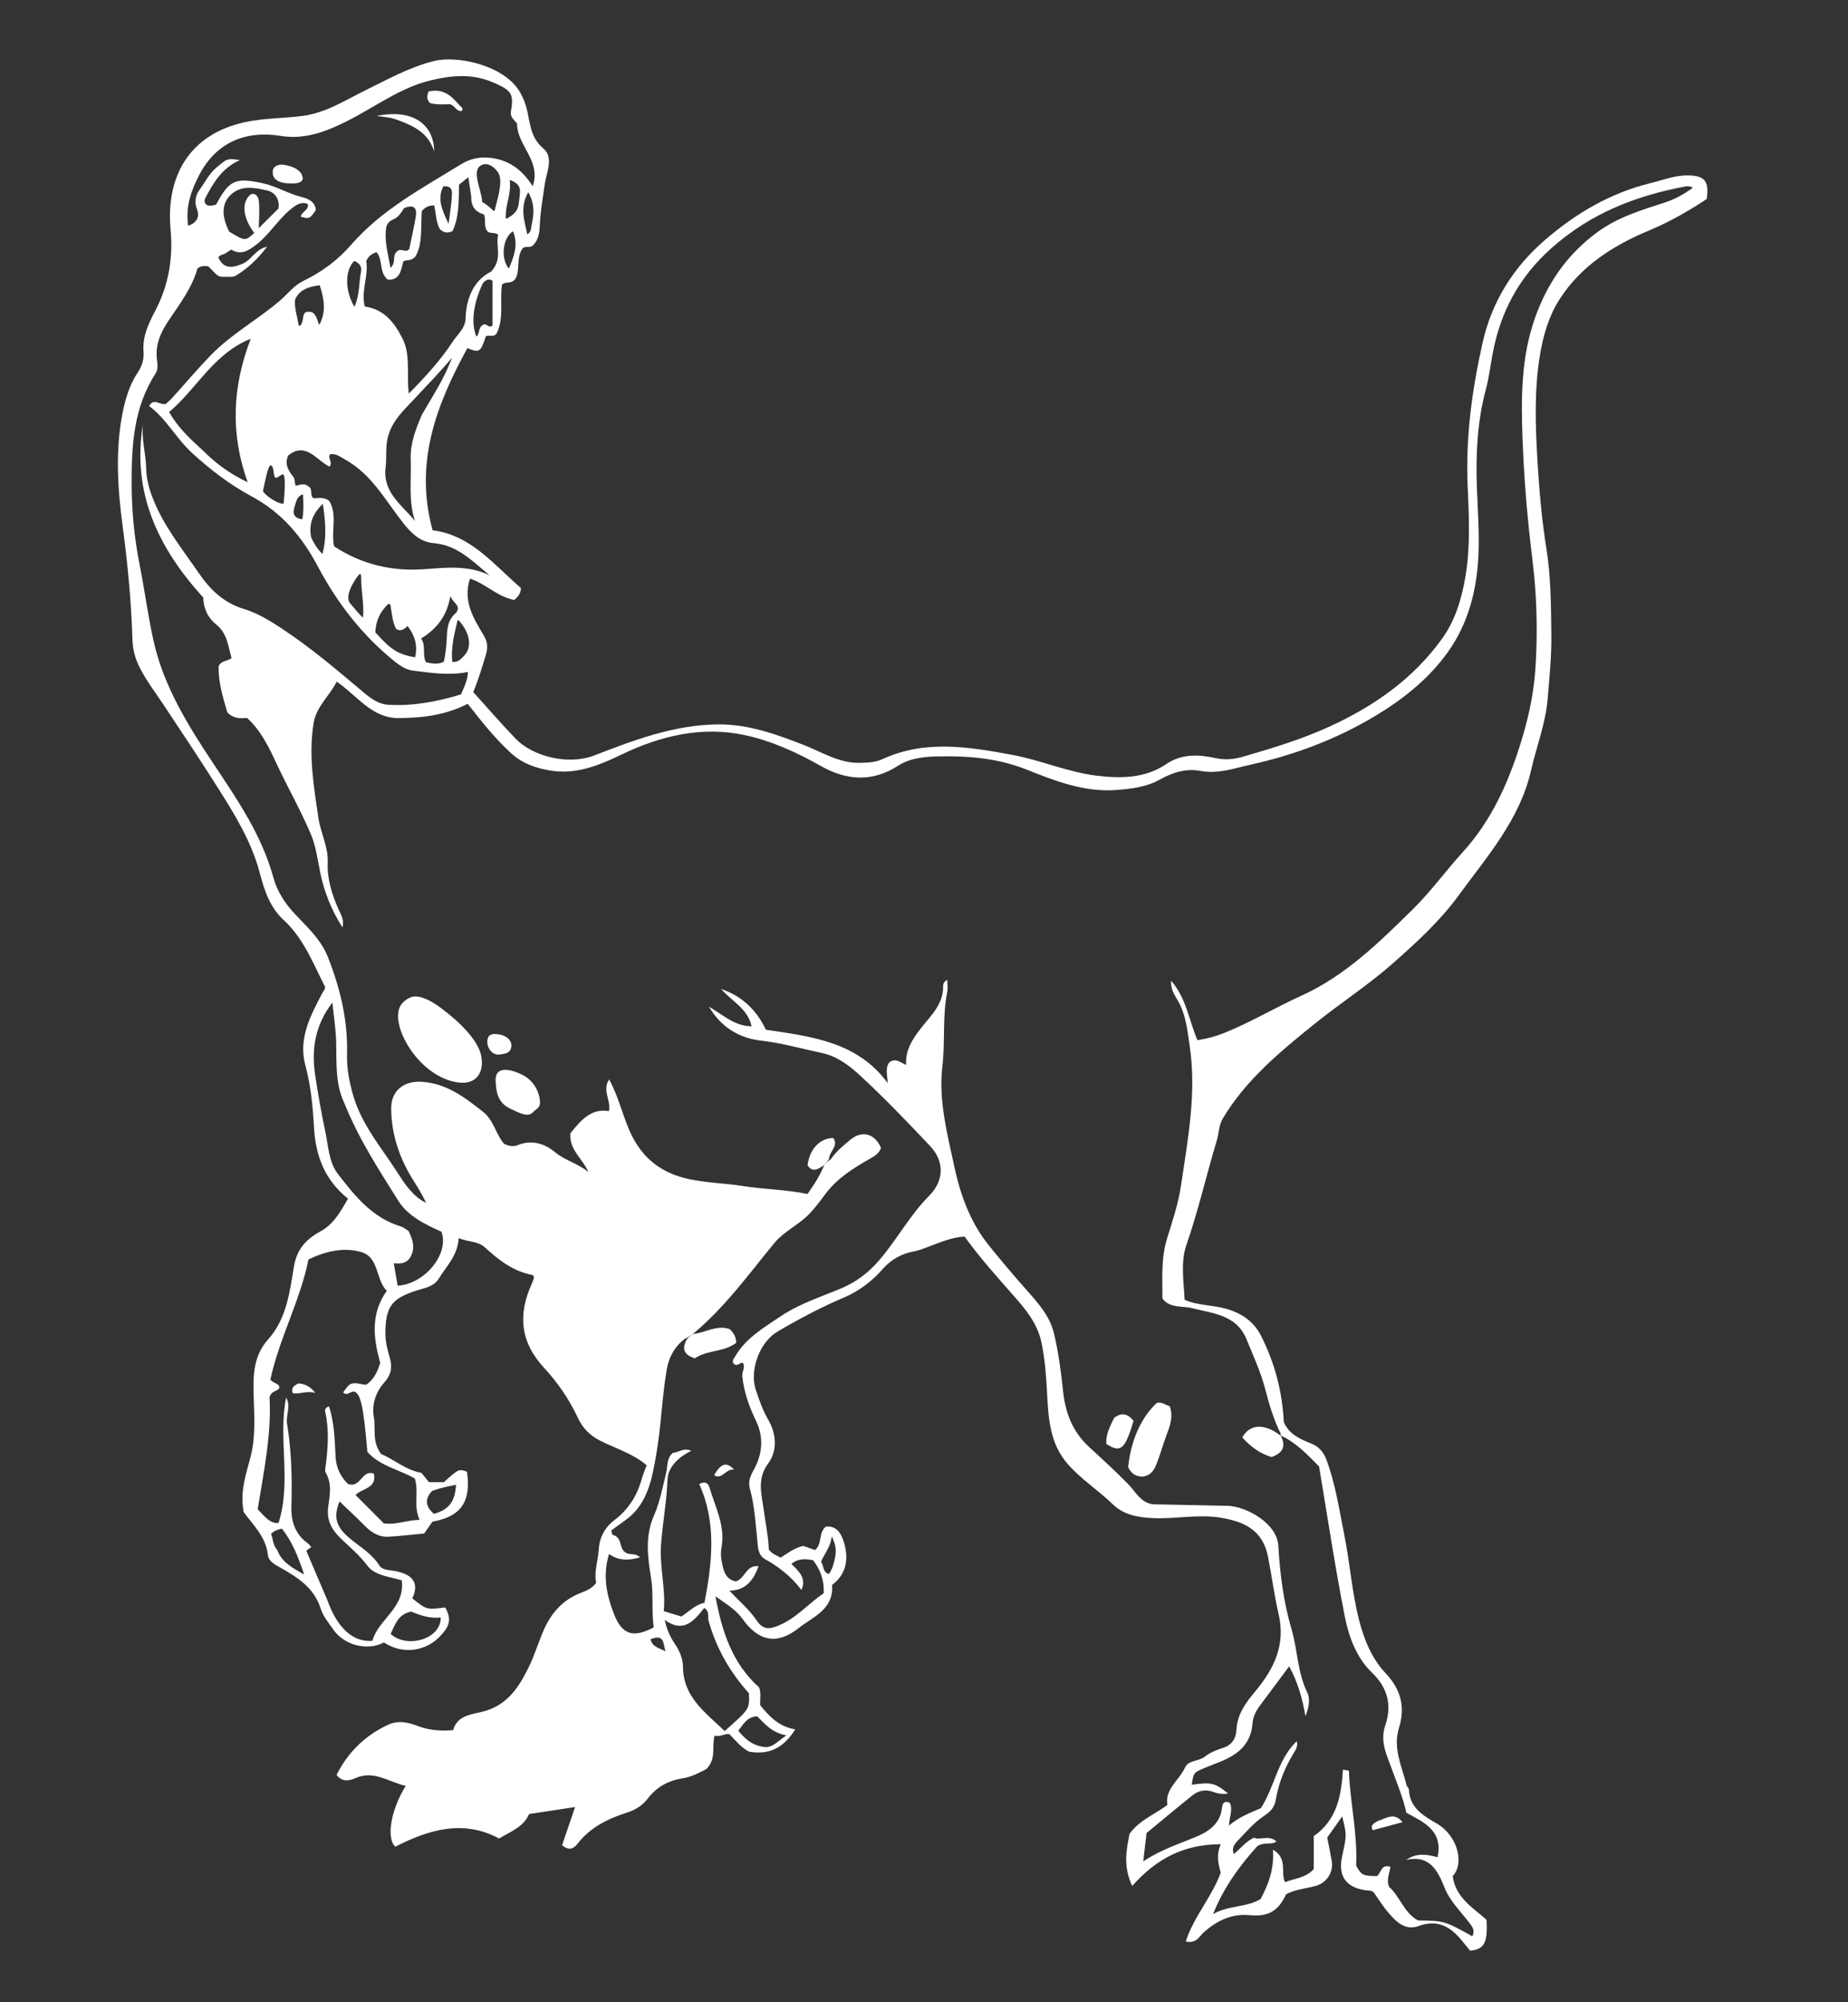 <?xml version="1.0" encoding="utf-8"?>
<!-- Generator: Adobe Adobe Illustrator 24.2.0, SVG Export Plug-In . SVG Version: 6.00 Build 0)  -->
<svg version="1.1" xmlns="http://www.w3.org/2000/svg" xmlns:xlink="http://www.w3.org/1999/xlink" x="0px" y="0px" width="1232px"
	 height="1334px" viewBox="0 0 1232 1334" style="enable-background:new 0 0 1232 1334;" xml:space="preserve">
<rect x="0" y="0" width="1232" height="1334" fill="#333333" stroke="none"/>
<style type="text/css">
</style>
<g id="Layer_17">
	<g>
		<path fill="#ffffff" d="M190.06,613.91c-10.24-8.89-13.88-20.88-16.94-32.42c-5.49-20.69-16.4-38.41-27.58-56.08
			c-12.02-19-24.48-37.73-36.94-56.44c-5.22-7.84-10.93-15.28-15.28-23.78c-3.16-6.16-4.82-12.17-5.03-18.99
			c-0.77-25.22-3.13-50.26-6.49-75.33c-3.32-24.77-5-50.09-0.25-74.9c1.83-9.54,4.71-19.48,10.39-27.94
			c2.82-4.2,4.15-8.78,3.75-13.77c-0.81-10.19,3.33-18.58,7.94-27.43c8.68-16.68,11.87-34.58,10.09-53.78
			c-3.25-35.18,12.25-63.68,49.9-71.72c12.74-2.72,25.37-2.42,37.98-4.07c15.73-2.06,28.41-10.4,41.93-17.05
			c14.96-7.35,29.51-15.49,45.86-19.58c15.42-3.85,47.71,2.8,57.78,21.69c1.58,2.97,2.81,5.88,3.7,9.12
			c2.63,9.56,2.15,19.72,11.38,27.51c7.21,6.09,1.94,16.05,0.83,24.33c-1.09,8.11-2.55,16.19-3.06,24.34
			c-0.35,5.59-0.14,11.07-4.42,15.53c-1.75,2.32-5.05,0.57-7.11,2.19c-4.82,6.69-1.21,15.44-5.28,20.92
			c-2.84,3.25-6.26,1.03-8.53,3.37c-1.62,10.62,1.46,21.89-3.43,32.22c-1.73,3.21-4.97,1.28-7.3,2.1
			c-3.55,10.78-4.32,11.25-12.36,8.01c-20.53,37.5-35.6,76.13-23.18,121.39c25.64,3.14,40.97,23.12,58.9,38.47
			c-0.22,4.14-2.23,5.95-4.44,7.93c-11.15-1.98-19.21-10.92-29.55-14.22c-4.97,15.11,2.47,26.6,9.31,38.12
			c2.56,4.32,2.7,8.09,1.21,12.93c-2.57,8.32-4.99,16.7-8.36,24.53c9.77,10.79,18.8,21.3,28.42,31.23
			c11.2,11.57,34.77,17.81,52.29,11.03c26.43-10.23,53.18-20.35,82.18-20.69c20.39-0.24,39.06,6.52,57.79,13.85
			c11.96,4.68,23.22,12.03,36.92,11.79c5.26-0.09,10.51-0.33,15.15-2.46c28.52-13.1,57.4-8.25,86.57-2.88
			c19.02,3.5,36.96,11.49,56.04,13.84c15.8,1.95,32.47,1.95,46.44-7.55c10.77-7.32,22.13-6.53,33.19-4.1
			c6.79,1.49,12.77,0.61,18.64-1.09c19.4-5.64,38.76-11.49,57.23-19.94c29.75-13.61,55.93-31.93,75.16-58.74
			c8.73-12.17,12.99-26.55,15.49-41.41c3.38-20.08,2.31-40.31,1.44-60.37c-1.4-32.28,2.94-63.86,9.9-95.01
			c6.13-27.45,20.41-50.54,42.21-69.19c20.69-17.7,43.21-30.86,69.8-37.4c8.51-2.09,16.62-5.44,25.62-5.14
			c10.69,0.36,13.47,3.79,11.86,15.69c-12.05,8.05-24.85,15.33-38.53,21.04c-23.95,10-45.37,23.63-59.63,45.88
			c-7.37,11.5-11.1,24.87-13.24,38.45c-3.59,22.79-2.82,45.83-1.47,68.62c1.17,19.63,2.83,39.33,5.97,58.92
			c3.03,18.87,3.11,38.31,3.32,57.51c0.16,14.22-1.29,28.49-2.47,42.7c-1.36,16.37-7.45,31.72-11.06,47.61
			c-7.46,32.87-29.48,57.56-48.47,83.59c-12.38,16.96-28.18,31.38-44.13,45.41c-16.42,14.45-34.77,26.26-51.64,39.86
			c-22.78,18.37-45.83,37.28-61.26,63.11c-2.65,4.43-2.56,9.9-4.04,14.78c-6.98,23.1-12.29,46.65-20.24,69.51
			c-3.98,11.44-1.75,24.13-1.19,36.55c9.11,3.91,18.74,3.39,27.66,5.95c10.33,2.96,18.58,8.5,23.48,18.36
			c9.17,18.46,13.89,36.57,15,57.19c3.66,8.33,11.12,11.38,18.44,14.36c5.25,2.14,8.18,5.81,10.08,10.96
			c6,16.28,8.49,33.31,11.87,50.22c3.74,18.71,5.04,37.83,9.76,56.29c3.32,12.97,8.5,25.73,17.7,35.47
			c10.35,10.95,13.2,22.71,8.91,36.52c-4.2,13.52,1.95,25.47,5,37.92c0.28,1.15,1.61,2.13,1.66,3.22
			c0.55,12.31,9.89,17.44,18.74,22.62c13.7,8.03,18.41,26.49,10.44,34.87c1.88,14.51,13.56,21.09,22.57,29.19
			c0.79,15.31-1.45,19.57-10.91,20.57c-2.61-3-5.12-6.41-7.99-9.51c-7.44-8.03-15.7-10.79-26.23-6.98
			c-9.19,3.33-14.97-2.7-20.2-8.72c-3.77-4.34-6.8-9.33-9.92-13.7c-1.91-1.48-3.81-1.13-5.6-1.4c-13.09-1.97-18.3-9.64-15.43-22.62
			c3.12-14.15,3.12-14.15,0.02-26.58c-3.44,4.89-6.68,9.48-9.96,14.13c1.03,5.3,2.15,10.47,3.02,15.67
			c1.23,7.37-3.36,14.45-10.55,16.49c-6.62,1.88-13.67,2.26-19.88,5.59c-5.28,11.35-11.86,15.11-24.36,13.94
			c-12.06-1.13-21.8,3.71-30.61,11.48c-2.95,2.6-4.61,7.66-11.94,6.05c5.41-16.67,17.46-29.69,23.33-45.87
			c-1.64-5.73-3.17-11.63,0.01-18.91c-24.05-0.02-42.48,9.16-59.05,27.8c-6.4-13.58-3.6-25.18-1.75-34.79
			c7.2-9.68,16.91-12.77,25.21-19.27c-1.78-10.61,7.92-16.36,11.83-24.97c2.23-4.91,9.15-3.89,13.3-7.24
			c3.44-2.78,7.96-4.46,12.26-5.86c5.91-1.92,8.4-6.61,8.64-11.71c0.5-10.59,6.25-18.28,12.49-25.76
			c12.52-15.03,20.43-30.87,15.64-51.59c-2.91-12.56-4.59-25.47-7.06-38.19c-3.56-18.34-16.83-23.54-31.41-25.99
			c-15.22-2.56-30.31,0.99-45.5,0.24c-9.96-0.49-19.15-2.02-26.63-9.25c-9.53-9.22-20.8-16.43-29.7-26.45
			c-12.56-14.13-13.21-31.54-14.12-48.81c-0.57-10.94-1.43-21.73-3.68-32.5c-2.7-12.9-10.78-22.38-19-31.69
			c-11.05-12.5-22.15-24.92-32.25-38.87c-8.65,0.38-16.71,4.07-24.84,7.02c-2.82,1.02-5.56,2.21-8.52,2.74
			c-8.57,1.54-15.49,5.35-21.27,11.9c-7.08,8.02-15.65,14.61-25.5,18.8c-15.47,6.59-30.32,14.4-44.77,22.95
			c-11.69,6.92-18.58,25.52-14.35,38.51c2.23,6.84,4.59,13.6,8.28,19.97c5.57,9.62,6.4,20.64-0.1,29.46
			c-7.51,10.18-4.2,20.46-2.88,30.45c1.19,8.98,3.17,17.89,3.4,26.64c2.11,3.03,5.08,3.9,7.97,5.46c4.56-2.88,8.88-6.37,15.01-7.81
			c2.22,0.78,5.05,1.77,7.88,2.77c4.96-4.09,2.07-11.5,7.15-15.58c8.08-0.97,10.86,6.09,12.3,11.06
			c2.99,10.35,1.53,20.64-8.11,27.78c1.29,16.38-12.85,21.27-22.17,28.67c-14.52,11.53-26.87,8.96-37.54-6.06
			c-4.39-6.18-11.52-10.41-18.03-15.04c4.22,23.11,11.16,44.72,29.09,60.66c1.58,4.22,0.37,8.24,0.78,12
			c6.04,7.36,12.35,14.18,23.36,15.99c-7.98,12.58-17.54,17.11-30.76,14.89c-5.18-2.54-8.97-7.42-13.22-11.75
			c-3.5-0.32-6.41,2.2-9.82,1c-2.02,7.58,1.34,15.65-5.54,22.35c-4.38,2.28-9.59,5.16-15.81,6.14c-9.27,1.46-17.11,5.54-23.08,13.35
			c-3.26,4.27-7.79,7.49-13.29,9.25c-12.82,4.1-24.85,9.69-33.43,20.73c-2.81,3.62-5.91,5.23-10.51,1.2
			c2.75-8.08,5.53-16.25,8.65-25.39c-10.4,1.58-20.35,3.09-30.68,4.66c-3.54,8.48-11.85,11.48-19.99,16.29
			c-23.73-12.75-46.63-6.05-69.15,5.46c-6.12-5.34-3.18-24.33,6.91-40.52c-11.34-2.58-21.02-10.56-33.44-5.21
			c-4.34,1.87-8.77,2.88-12.69-2.06c7.56-15.05,18.85-26.17,34.22-33.39c7.11-3.34,13.86-1.55,20.3,0.88
			c7.41,2.8,14.8,3.28,23.18,2.67c3.1-10.82,13.77-10.41,21.91-12.95c15.06-4.71,22.23-16.3,28.47-28.94
			c3.86-7.81,6.38-16.28,9.83-24.31c4.98-11.6,12.78-20.62,24.86-25.25c3.74-1.44,7.44-2.81,10.34-6.72
			c-1.59-7.11,1.19-14.42,1.67-21.96c0.51-8.1,3.78-14.8,10.72-20.03c8.56-6.45,14.63-15.62,17.58-25.93
			c1-3.48,2.19-6.88,3.72-10.39c-9.35-8.04-20.94-11.23-31.35-16.59c-6.84-3.52-11.52-8.45-14.74-15.4
			c-5.66-12.19-13.39-23.31-22.4-33.05c-15.9-17.19-17.45-35.58-8.11-56c0.63-1.37,1.02-2.85,1.5-4.21
			c-0.38-0.61-0.63-1.51-1.03-1.58c-12.77-2.34-22.48-9.91-31.72-18.36c-4.81-4.39-11.31-3.5-17.53-6.23
			c-0.55,11.59-8.18,18.67-13.28,27.04c-3.26,5.36-9.52,6.2-14.98,7.97c-16.66,5.4-20.47,10.87-20.57,28.48
			c-0.03,5.6,1.35,10.87,2.85,16.02c1.88,6.49,0.95,11.73-3.53,16.64c-5.73,6.28-8.54,14.83-7.02,23.19
			c1.42,7.82-1.51,16.33,4.97,24.67c8.2,3.1,15.95,10.54,26.74,12.4c1.56,1.93,3.26,4.03,5.04,6.24h9.92
			c9.96-8.93,9.96-8.93,15.4-6.99c2.88,19.95-3.88,29.88-22.97,33.28c-1.78,2.51-3.69,5.21-5.62,7.93
			c-8.06,0.74-15.89,1.68-23.75,2.12c-6.53,0.36-11.54-2.97-16-7.51c-5.33-5.41-10.92-10.55-16.6-15.99
			c-4.13,9.99-2.45,16.56,5.81,23.74c7.05,6.13,15.47,10.59,20.72,18.93c2.02,3.21,6.94,2.99,10.85,3.76
			c12.13,2.41,15.65,8.49,11.12,18.16c9.62,7.66,9.62,7.66,21.94,6.01c4.33,7.85,3.4,12.64-4.73,20.51
			c-7.42,7.18-21.94,12.03-36.14,2.85c-10.89,5.79-26.41,1.96-33.69-8.53c-3.12-4.49-6.87-8.95-8.46-14.02
			c-4.43-14.14-15.66-20.94-27.32-27.56c-3.51-1.99-7.4-3.99-7.89-8.32c-1.39-12.28-10.21-20.21-16.11-28.44
			c-2.67-13.62,1.55-25.1,4.59-36.87c3.46-13.42,2.44-27.27,2.04-40.97c-0.39-13.5-0.2-26.27,9.83-37.47
			c12.05-13.47,14.25-31.35,17.02-48.28c1.91-11.72,8.27-18.32,17.74-23.5c8.99-4.91,13.48-13.46,18.32-21.76
			c-15.92-12.79-21.71-29.04-22.74-48.22c-0.73-13.54-2.09-27.23-5.67-40.49c-4.9-18.13,3.41-33.22,11.31-48.35
			c0.69-1.33,1.89-2.38,1.82-4.05C209,642.58,203.04,626.48,190.06,613.91z M549.59,776.03c1.03-1.03,2.05-2.05,4.28-3.57
			c3.58-5.26,8.47-9.25,13.3-13.21c7.67-6.28,16.16-3.82,20.17,5.64c-1.28,3.74-4.38,5.54-7.62,7.37
			c-11.07,6.27-21.82,13.05-29.55,23.48c-3.62,4.88-7.13,9.67-11.54,14.02c-6.98,6.88-16.1,10.89-22.48,18.62
			c-17.13,20.78-32.85,42.85-54.55,60.77c-1.25,0.92-2.51,1.83-5.09,2.99c-6.86,5.24-10.67,12.34-12.07,20.69
			c-3.17,18.86-3.69,38.02-7.03,56.92c-2.36,13.39-4.65,26.45-13.53,36.92c-4.45,5.24-10.83,8.84-16.35,13.18
			c0.33,1.34,0.36,1.49,0.69,2.83c7.15,1.55,4.06,9.41,9.08,11.94c2.6,1.85,6.14-0.17,9.36,3.15c-7.73,2.14-14.14,2.29-20.63-2.27
			c-4.47,14.44-1.53,27.72,3.49,40.45c5.31,13.45,12.76,15.58,26.3,8.46c-1.57-10.91,0.01-22.07-1.84-33.41
			c-2.22-13.57-4.05-27.45,2.02-41.19c3.99-9.03,5.81-19.06,8.17-28.75c1.06-4.35,0.17-9.25,4.38-12.97
			c3.6-0.07,7.06-3.69,12.3-1.36c-8.64,4.25-15.5,10.89-15.82,19.07c-0.56,14.65-3.26,28.96-4.33,43.46
			c-1.11,14.94,3.28,29.67,1.8,44.31c4.44,1.35,8.16,2.48,11.79,3.58c5.11-3.32,9.29-7.96,15.38-9.15
			c5.14-26.89,8.14-53.48-3.53-79.12c4.98-2.59,6.29,0.37,7.03,2.85c3.78,12.73,10.34,24.89,7.91,38.96
			c-0.53,3.06-0.6,6.19-0.03,9.24c1.14,6.12,2.39,12.6,9.51,13.79c6.28-1.81,6.54-10.98,15.12-10.11
			c-3.49,10.01-9.06,16.14-19.42,16.32c6.4,6.79,13.22,12.53,18.03,19.63c3.79,5.59,7.31,6.31,12.89,4.33
			c12.95-4.6,21.44-15.24,31.93-22.18c0.5-9.09-2.37-15.88-7.06-22.12c-5.05-0.82-9.75-1.4-14.47,2.53
			c5.03,4.87,10.23,9.5,6.73,17.33c-6.74-8.86-14.99-15.38-24.42-20.61c-3.11-1.73-4.31-5.26-4.66-8.57
			c-1.36-12.97-1.89-26.01-5.39-38.73c-0.98-3.58-0.02-7.37,2.19-11.24c5.97-10.46,7.6-21.67,2.13-33.17
			c-4.55-9.56-8.23-19.37-9.27-30.11c-0.3-3.11,2.17-5.88,0.4-8.87c-2.18-0.54-4.29,3.34-6.51-0.01c-0.69-1.6,0.39-2.71,1.16-4.04
			c7.1-12.35,19.02-19.27,30.28-26.86c12.45-8.4,26.74-12.96,40.44-18.69c10.02-4.19,18.26-10.42,25.34-18.63
			c11.91-13.8,20.51-30.13,33.46-43.15c9.93-9.98,10.35-22.81,0.62-33.12c-15.27-16.17-30.69-32.26-47.02-47.32
			c-6.97-6.43-15.13-12.56-24.97-14.64c-13.58-2.88-26.92-6.72-40.84-8.3c-14.95-1.7-26.81-9.36-34.62-22.59
			c9.15,5.17,16.98,13.04,28.46,13.05c-2.68-11.93-13.36-16.75-20.31-24.82c13.74,4.6,23.47,13.76,29.8,27.1
			c30.22,4.57,60.9,7.87,81.23,35.54c-0.19-5.3-1.82-9.84,1.05-13.74c4.13-3.26,7.37,0.04,11.19,1.65
			c-0.46-10.17,4.36-17.26,9.86-24.35c6.59-8.5,15.22-16.12,14.86-28.41c-0.03-1.19,0.63-3,2.77-3.81c0,2.85,0.45,5.6-0.07,8.16
			c-3.3,16.26-1.24,32.82-3.2,49.24c-2.68,22.54,3.14,44.48,7.86,66.54c4.22,19.73,10.85,37.81,23.54,53.46
			c7.83,9.65,15.85,19.17,24.09,28.47c8.06,9.11,16.28,17.91,19.1,30.39c2.75,12.13,4.51,24.39,5.74,36.72
			c1.49,14.82,6,27.62,17.53,38.23c8.83,8.12,17.76,16.29,26.2,24.93c4.86,4.97,8.61,13.07,17.55,13.26
			c16.13,0.34,32.27,0.6,48.39,0.98c12.58,0.3,33.11,11.57,33.97,26.71c1.07,18.71,3.46,37.4,8.8,55.54
			c4.08,13.87,3.91,28.71,10.49,42.14c2.1,4.28,1.03,10.39-1.22,15.71c-2.02-11.36-4.86-22.22-10.86-33.14
			c-6.67,8.96-12.97,17.4-19.25,25.85c-2.73,3.67-4.81,7.33-5.19,12.31c-0.65,8.47-4.38,15.39-11.97,20.48
			c-6.21,4.16-13.1,6.17-19.76,8.99c-7.57,3.21-7.58,3.17-8.77,11.3c12.93-1.92,15.58-1.29,24.3,5.88c-3.48,0.42-6.62,0.1-9.91-1.13
			c-4.84-1.81-9.77-1.04-13.82,2.21c-10.41,8.34-20.64,16.91-30.72,25.21c-0.7,6.01-1.35,11.66-2.19,18.89
			c11.51-7.7,23.31-11.48,34.74-16.18c8.42-3.46,16.72-8.73,17.79-19.77c0.25-2.55,1.49-4.87,5.15-3.13
			c2.28,4.47-0.25,9.17-0.55,15.17c6.76-5.7,13.79-8.37,21.3-11.57c9.11-14.07,11.1-32.43,23.87-44.6c1.23,3.17-0.95,6.12-2.59,8.87
			c-5.66,9.48-9.57,19.61-11.41,30.42c-0.88,5.17-3.97,7.92-7.89,10.54c-6.9,4.61-12.16,11.02-17.88,16.91
			c-2.06,2.12-3.57,4.76-2.18,8.45c4.54-3.55,7.62-8.23,13.46-10.91c4.23,1.87,10.02-2.09,15.02,2.49
			c-3.57,2.62-7.53,0.09-12.69,3.05c-11.32,12.46-22.5,27.46-29.61,45.39c9.93-5.95,22.02-4.25,31.7-10.05
			c5.26-9.84,9.16-20.03,8.24-32.9c10.15,5.88,4.88,15.07,8.03,21.64c6.59-2.6,13.66-2.68,19.18-8.72v-21.97
			c15.54-10.72,18.38-27.11,19.45-44.35c1.33,0.26,2.66,0.53,3.99,0.79c0.66,20.86,5.82,41.26,4.81,63.23
			c3.53,6.38,4.43,6.88,13.87,6.97c2.89-1.93,2.47-8.25,9.03-6.18c-0.65,4.3-2.93,8.65-0.88,13.38c7.26,6.46,9.88,17.33,19.23,22.34
			c17.63,0.28,17.63,0.28,36.2,10.56c1.87-3.56,0.35-5.91-1.9-8.88c-5.79-7.67-12.88-14.19-16.67-23.64
			c-4.29-10.69-9.64-22.07-25.56-18.31c7.05-5.02,14.1-3.68,20.95-1.83c3.9-18.22-9.88-23.57-20.8-29.65
			c-2.31-10.58-6.23-19.44-9.46-28.53c-3.39-9.57-8.35-18.7-4.59-29.69c4.51-13.19,1.73-24.92-8.66-34.91
			c-10.68-10.27-15.66-24.1-18.38-37.93c-6.54-33.18-11.54-66.67-17.11-99.72c-8.03-8.07-15.52-16.07-25.6-20.59
			c0,0,0.09,0.14,0.02-1.26c-4.65-9.24-7.56-19.11-10.14-29.06c-3.06-11.79-8.09-22.82-12.72-34c-6.69-16.13-22.2-16.95-36.13-20.51
			c-6.73-1.72-14.76,0.24-19.83-6.4c-0.02-13.74-0.98-26.9,3.13-40.21c3.54-11.46,7.48-23.19,9.21-34.91
			c4.55-30.85,10.53-61.84,5.82-93.25c-1.55-10.33-2.46-20.96-8.08-30.5c-2.09-3.55-4.83-7.69-4.29-12.93
			c10.16,11.6,11.94,26.56,17.55,39.63c6.59-1.04,12-2.52,17.39-4.66c17.81-7.05,34.21-16.99,51.57-24.84
			c29.57-13.36,52.05-35.55,74.54-57.67c12.08-11.88,22.12-25.8,33.56-38.37c18.53-20.38,29.67-44.86,37.82-70.52
			c5.08-15.98,8.99-32.47,10.26-49.55c1.34-18.03,1.33-35.9,0.15-53.9c-0.9-13.68-2.88-27.19-4.29-40.79
			c-2.08-19.99-3.54-40.05-4.28-60.19c-1-27.45-1.03-54.57,8.36-80.95c8.26-23.19,21.53-42.32,41.51-56.98
			c13.55-9.94,29.13-14.64,44.69-19.67c6.94-2.24,13.19-5.67,19.06-9.99c-1.88-0.88-3.42-1.11-4.87-0.84
			c-33.22,6.21-63.4,17.93-89.4,41.08c-21.91,19.51-34.23,42.87-39.39,70.96c-1.42,7.72-2.37,15.57-4.4,23.13
			c-5.76,21.43-6.79,43.41-6,65.24c0.54,14.97,1.71,29.97,1.06,44.91c-1.01,23.41-6.65,45.75-20.48,65.09
			c-12.71,17.76-29.66,31.21-48.17,42.34c-25.8,15.51-53.76,26.05-83.16,32.55c-11,2.43-21.73,6.36-33.52,4.17
			c-9.54-1.77-18.52,0.96-27.12,5.79c-8.84,4.96-18.79,6.16-28.91,6.93c-21.4,1.64-40.89-6.05-59.78-13.55
			c-19.04-7.56-38.07-9.18-57.88-8.85c-9.85,0.16-19.53,0.86-28.08,6.35c-17.14,11.02-34.34,9.65-51.33,0.06
			c-15.97-9.02-32.67-16.68-50.45-20.52c-28.99-6.26-56.53,0.41-82.87,13.11c-14.87,7.17-30.13,13.31-47.14,10.42
			c-9.49-1.61-18.29-4.48-25.96-11.47c-10.95-9.98-19.99-21.48-28.98-32.99c-14.91,7.68-30.54,9.48-46.33,9.5
			c-17.76,0.03-27.46-15.02-41.02-24.24c-5.11,10.01-13.67,16.51-15.48,28.11c-3.31,21.23,0.21,41.81,3.25,62.5
			c1.48,10.07,6.68,19.45,6.25,29.94c-0.45,10.97,2.77,21.06,7.1,30.91c1.68,3.81,4.14,7.41,2.65,12.19
			c-7.25-11.36-12.22-23.76-14.85-36.93c-1.72-8.61-2.85-17.38-6.3-25.45c-6.79-15.89-15.37-30.94-22.7-46.6
			c-5.07-10.84-10.32-22.03-19.74-30.54c-4.44,0.47-9.01,0.58-13.09-3.67c-2.84-9.73-6.09-20.01-5.8-30.77
			c1.74-3.85,5.93-3.31,8.59-5.33c-2.17-8.09-3.01-16.69-9.89-22.2c-5.96-4.77-8.74-10.72-8.93-18.24
			c-30.05-32.87-47.94-70.05-40.12-116.07c-1.27,10.17,1.79,19.86,2.03,29.87c0.19,7.87,2.32,15.23,5.49,22.69
			c7.34,17.29,18.92,31.68,29.36,46.9c7.74,11.28,16.69,20.14,30.48,24.29c8.84,2.66,17.18,7.78,25,12.93
			c19.48,12.82,37.21,27.95,55.04,42.95c4.52,3.81,9.68,7.56,16.16,7.93c16.59,0.95,32.56-2.13,48.34-6.91
			c2.1-4.91,4.46-9.32,4.66-14.96c-12.82,2.57-24.84,0.52-36.78-0.91c-3.98-0.48-8.12-2.96-11.38-5.55
			c-21.92-17.47-38.9-39.32-51.9-63.83c-10.61-20.01-24.17-36.01-44.31-46.82c-14.42-7.74-27.4-17.68-39.61-28.88
			c-10.56-9.69-17.11-22.71-28.55-31.22c3.08-5.79,7.19-0.37,11.15-1.39c1.25-1.19,2.88-2.54,4.29-4.1
			c8.56-9.45,16.78-19.22,25.65-28.37c13.62-14.06,30.97-23.51,45.81-36.11c5.3-4.5,9.52-10.31,15.97-13.44
			c12.18-5.91,22.74-13.62,31.77-24.02c20.28-23.34,47.41-37.72,73.24-53.64c5.85-3.61,12.38-5.22,19.93-4.28
			c12.65,1.57,21.18,8.41,27.88,18.87c5.94-16.92-10.51-27.13-10.43-41.75c-0.97-1.14-1.93-2.27-2.87-3.37
			c-1.07-1.26-1.53-2.93-1.24-4.56c2.16-12.22,0.28-14.34-12.45-19.71c-13.61-5.75-27.28-4.48-41.09-1.13
			c-20.41,4.96-37.02,17.74-55.35,26.98c-14.1,7.11-28.37,12.64-44.5,10.03c-23.74-3.84-43,4.52-54.13,25.58
			c-5.33,10.1-9.57,21.3-7.63,34.29c6.73-2.25,7.52-6.91,5.9-10.98c-1.99-5.02-0.78-9.62,1.65-12.93
			c3.72-5.06,6.38-10.87,11.57-15.11c6.7-5.47,6.66-6.14,15.35-4.71c-11.65,5.09-17.69,14.9-23.19,25.65
			c-1.08,2.11,0.42,4.66,2.79,4.69c1.67,0.02,3.2-0.19,4.67-0.83c8.74-16.52,12.94-18.05,31.31-14.03
			c8.98,1.97,16.73,6.91,25.61,9.11c3.91,0.97,9.05,2.84,9.45,8.68c-4.14,5.94-4.14,5.94-10.03,4.45c0.43-3.39,5.4-4.21,4.72-8.45
			c-3.37-1.36-5.81-0.63-9.01,1.62c-10.08,7.08-15.9,18.23-25.63,25.63c-5.22,3.97-10.03,6.98-16.43,3.09
			c-1.45,0.92-2.73,1.7-3.98,2.55c-1.48,1-3.66,0.81-4.6,2.72c3.09,6.73,7.81,7.7,16.04,4.22c6.07-2.57,8.78-9.8,16.43-11.41
			c-6.08,7.98-12.61,14.29-20.57,19.12c-1.05,0.64-2.27,0.95-3.49,0.95l-5.74,0c-1.55,0-3.03-0.61-4.13-1.71
			c-1.53-1.54-3.31-3.31-5.35-5.36c-1.74-0.08-4.5-0.7-7.14,1.56c-3.62,12.89-11.86,23.64-19.25,34.68
			c-5.36,8.01-8.79,15.77-7.79,25.47c0.33,3.21,1.08,6.78-0.9,9.83c-14.66,22.57-16.01,47.99-15.92,73.74
			c0.06,17.97,1.74,35.59,5.27,53.38c3.34,16.83,5.55,33.96,9.28,50.78c6.78,30.57,23.04,56.6,40.01,82.11
			c15.97,24.02,32.25,47.6,40,76.09c2.37,8.7,7.57,16.88,14.32,24.04c8.22,8.72,17.4,17.04,21.98,28.71
			c8.14,20.75,13.35,42.02,12.73,64.56c-0.26,9.38,1.47,18.58,4.14,27.72c5.69,19.48,18.78,34.64,29.4,51.14
			c4.89,7.61,10.19,15.93,19.2,20.37c-2.33-5.04-5.16-9.73-8.1-14.34c-9.47-14.85-15.1-30.98-15.21-48.65
			c-0.07-11.84,8.47-18.5,20.35-17.75c16.49,1.04,28.58,10.31,40.83,19.96c7.32,5.77,8.61,15.15,14.05,21.33
			c3.37,1.71,6.23,2.08,9.31,0.85c9.22-3.69,17.68-1.02,24.69,4.78c6.77,5.61,15.44,7.53,22.26,13.22
			c-3.87-8.9-13.15-15.11-11.98-25.89c6.94-8.48,13.54-16.68,25.66-14.71c1.66-6.85-4.75-13.64,0.11-21.13
			c7.09,12.88,9.37,26.48,15.76,38.64c8.19,15.58,20.63,24.1,37.12,27.71c11.87,2.6,24.12,2.78,36.03,4.67
			c14.42,2.29,28.99,2.33,43.37,5.35C542.72,789.37,546.59,783.57,549.59,776.03z M218.25,1066.27
			c6.59,18.5,17.11,28.18,30.01,27.06c3.83-14.27,22.04-21.95,19.58-40.29c-8.51-2.57-17.9-3.13-22.87-9.73
			c-5.24-6.96-11.76-12.4-17.83-18.22c-6.36-6.1-9.5-12.55-8.34-20.98c1.08-7.84,2.64-15.56-1.72-22.98
			c-0.54-0.91-0.23-2.42-0.07-3.62c1.57-12.11,2.54-24.21-0.11-36.32c-0.26-1.19-0.72-3.02,2.44-4.03
			c3.64,11.05,3.79,22.53,4.4,33.74c0.44,8.04,3.91,13.6,8.23,17.94c8.78,2.98,9.19-10.01,17.32-6.84
			c2.02,9.96-8.11,9.73-12.23,14.22c6.5,6.52,12.66,12.71,18.79,18.85c8.02,1.21,15.35-2.17,23.89-2.33
			c-4.37-9.26-0.26-18.4-3.23-27.59c-10.3-5.89-23.16-8.2-31.59-17.68c-2.6-30.3-4.33-38.3-8.6-40.18
			c-2.56-0.55-4.74,3.21-7.54,0.61c1.56-2.26,2.97-4.61,4.85-5.64c4.04-1.52,7.22,0.56,10.61,0.41c5.02-3.54,7.49-8.66,9.22-14.58
			c-4.48-16.2-6.65-32.5,4.4-47.97c-7.72-7.61-4.76-22.64-17.69-26.02c-11.11-2.9-22.26-0.69-34.53,5.1
			c-5.36,27.13-19.53,52.79-25.39,80.1c2.49,3.03,6.17,2.24,5.95,5.61c-1.27,2.52-4.93,1.29-6.52,6.13
			c1.49,24.2-3.9,49.85-7.88,74.64c4.9,5.09,8.22,9.63,13.9,9.16c8.75-27.69-0.41-56.03,5.02-83.56c3.48,5.8-0.29,11.59,0.66,17.41
			c3.01,18.45,3.42,37.03,2.89,55.7c-0.27,9.47,2.63,18.1,10.93,23.97c0.91,0.64,1.53,1.68,2.31,2.55c-1.22,0.88-2.17,1.57-3.31,2.4
			C208.69,1043.89,213.15,1054.45,218.25,1066.27z M314.18,130.98c-0.6-4.01-1.21-8.02-1.94-12.91c-3.06,2.47-5.1,4.12-6.22,5.02
			c-0.22,11.45,0.01,21.85-4.37,30.96c-4.13,1.82-6.41,0.51-8.49-1.48c-2.59-4.86-2.5-10.42-3.67-15.68
			c-3.7-0.09-6.23,1.28-8.3,3.86c-0.72,10.82,0.62,22.02-4.21,30.12c-3.31,3.73-6.3,1.75-8.19,3.48
			c-1.4,5.99-2.28,12.32-10.19,12.06c-6.12-4.98-3.1-13.22-7.57-18.38c-3.07,1.04-5.31,2.44-6.86,5.87
			c1.74,9.62-3.61,19.7-1.01,30.34c13.02,1.85,19.82,10.77,25.16,21.31c5.56,10.96,2.65,23.09,4.2,36.74
			c11.44-11.63,21.15-22.23,29.07-34.31c3.27-4.99,8.6-9.27,8.79-15.64c0.42-14.58,5.98-25.84,17.05-31.36
			c8-8.73,2.71-17.1,4.7-24.51c-2.22-2.16-5.81-0.13-7.62-2.95c-1.98-3-0.45-6.59-1.82-10.55
			C318.1,141.5,313.88,138.71,314.18,130.98z M196.05,318.44c0.28,1.48,0.56,2.96,1,5.29c2.81-0.59,5.85-2.1,8.51,0.37
			c3.19,1.58,0.88,5.75,3.21,7.85c3.38,0.23,6.83-1.11,10.67,1.77c5.68,9.05,1.13,20.2,3.24,30.27
			c18.33,12.13,38.73,16.86,59.99,15.3c14.98-1.1,29.52-2.77,43.71,4.03c-11.29-9.25-21.38-20.08-37.09-21.38
			c-9.09-0.75-15.04-6.52-20.5-13.44c-11.91-15.11-21.16-32.73-39-42.45c-3.15-1.72-5.9-4.08-9.8-3.31
			c-1.81,2.79,2.23,5.28-0.36,8.2c-8.64-4.18-15.65-16.91-27.52-7.41C189.56,309.5,192.13,313.43,196.05,318.44z M229.56,735.05
			c-6.14-12.87-5.12-26.65-5.44-40.34c-0.2-8.88-1.64-17.74-2.52-26.61c-11.57,14.85-14.12,31.19-11.47,48.47
			c1.91,12.5,4.07,24.99,6.72,37.35c2.07,9.66,2.26,20.34,8.44,28.35c11.3,14.65,22.98,29.29,41.96,34.97
			c1.96,0.59,3.64,2.13,5.14,3.04c2.66,5.72,4.62,10.89,1.48,16.86c-2.48,4.73-6.53,5.12-11.36,4.61
			c0.98,5.64,1.79,10.33,2.59,14.98c18.04-1.07,34.61-21.23,29.2-35.98c-10.77-4.79-22.47-10.5-28.85-20.73
			C252.61,779.46,239.18,759.08,229.56,735.05z M135.39,300.29c8.48,8.5,17.94,15.53,29.7,21.02
			c-11.75-32.79-10.07-64.14,2.08-95.57c-24.84,9.85-36.02,33.39-54.41,48.81C118.65,284.95,126.5,292.21,135.39,300.29z
			 M472.38,1080.06c-0.77-2.76,0.94-6.26-2.91-8.62c-6.67,8.39-13.56,17.15-26.3,7.99c1.34,6.52,3.67,11.39,6.72,15.94
			c3.08,4.59,5.38,9.71,5.42,15.14c0.13,20.61,15.28,30.75,27.79,42.97c16.68-14.74,16.68-14.74,16.14-25.26
			C487.13,1114.7,477.84,1099.27,472.38,1080.06z M281.36,276.16c7.12-12.34,15.07-24.24,19.96-37.84
			c-7.73,9.43-16.28,17.95-24.44,26.82c-7.55,8.21-15.98,15.33-18.55,27.27c-1.39,6.46-0.45,12.71-1.25,18.99
			c-2.12,16.67,10.72,24.97,19.57,35.73c-4.52-13.53-2.33-27.26-2.85-40.82C273.39,295.95,276.8,286.65,281.36,276.16z
			 M172.49,133.42c0.79,4.59,0,18.63,0,18.63c4.77-4.75,8.5-8.47,13.16-13.11c0.79-5.03-1.28-10.64-7.81-12.09
			c-8.16-1.81-17.18-3.72-24.17,3.1c-6.07,5.93-5.95,14.41-0.84,24.41c10.6,6.36,10.6,6.36,16.69,0.86
			c-6.12-7.93-9.44-18.55-3.27-24.94C168.29,128.16,171.76,129.17,172.49,133.42z M271.51,417.36c-2.03,1.6-3.88,3.8-7.43,1.73
			c-2.43-4.53-2.75-10.06-3.75-15.72c-0.16-0.89-1.26-1.22-1.89-0.58c-5.61,5.78-7.85,11.12-8.23,18.58
			c10.74,11.83,14.96,14.52,26.5,16.64c1.87-7.59-0.06-14.45-4.8-20.61C271.81,417.29,271.63,417.27,271.51,417.36z M293.8,1077.76
			c-7.17,0.91-13.74-1.48-19.75-3.9c-8.82,1.84-10.67,8.83-13.61,14.86C270.92,1098.66,294.14,1092.43,293.8,1077.76z
			 M269.39,138.64c-1.93,3.07-3.77,6.19-7.41,7.68c-2.36,0.97-4.13,2.83-4.51,5.36c-1.37,8.93,1.22,17.33,2.85,26.81
			c4.13-3.65,0.83-8.42,4.45-10.94c2.14-2.69,5.97,1.39,8.07-1.67c1.48-7.23,3.14-14.27,4.32-21.39
			C278,139.47,276.84,135.72,269.39,138.64z M304.21,408.17c3.21-4.96-2.01-6.07-3.99-10.92c-2.37,13.73-9.34,21.95-19.49,28.21
			c3.47,4.9,0.6,10.47,3.21,15.81c3.88,0.86,7.87,1.65,11.9-0.27c1.26-5.22,1.73-10.31,1.99-15.5
			C298.11,419.6,298.09,413.35,304.21,408.17z M321.96,188.59c-6.58,13.96-8.12,26.8-4.32,35.72c2.38-2.01,0.93-6.13,4.54-7.92
			c1.87-1.38,4.03,2.89,6.18,0.4v-29.69C325.9,185.6,324.31,186.19,321.96,188.59z M510.98,1164.21c5.12-0.53,7.99-4.36,13.31-7.88
			c-9.72-1.69-14.4-7.68-19.5-12.69c-6.88,0.25-9.2,5.38-12.59,9.61C497.02,1159.08,502.01,1163.64,510.98,1164.21z M213.06,216.07
			c4.58-8.65,2.92-17.15,0.1-26c-7.59,0.99-13.4,2.88-16.43,9.49c-0.67,5.68,1.47,10.86,2.27,16.9c0.08,0.58,0.78,0.81,1.19,0.4
			c2.64-2.72,0.87-6.57,3.6-8.85c6.15-1.48,6.97,2.92,8.78,8.03C212.65,216.25,212.95,216.27,213.06,216.07z M184.99,1033.16
			c2.95,7.86,9.7,11.42,17.77,16c-3.99-11.91-7.95-22.01-14.85-30.56c-2.98,0.67-5.24,1.41-7.21,3.52
			C182.14,1025.26,181.6,1029.17,184.99,1033.16z M332.31,115.39c-1.9-3.28-6.02-6.73-9.7-5.9c-9.86,2.23-1.39,16.79-1.13,25.19
			c2.2,0.84,5.69,4.05,7.33,5.63c0.38,0.37,1.02,0.16,1.1-0.37C330.55,135.79,335.84,121.51,332.31,115.39z M288.1,993.45
			c-5.45,5.7-4.08,10.66,1.12,15.29c10.06-2.77,14.09-8.04,14.82-19.36C298.96,990.36,293.99,991.32,288.1,993.45z M207.47,358.15
			c1.71,3.81,3.86,7.29,7.46,11.02c3.14-11.76,1.9-22.53,0.28-33.52C209.14,341.71,205.54,348.39,207.47,358.15z M189.06,335.47
			c0,0,1.84-15.95,0-19.15c-0.75-1.3-4.4,2.84-5.47,1.98c-1.7-1.35-0.54-6.89-2.93-8.19c-1.87-1.01-4.24,11.99-5.34,17.08
			C176.83,330.43,186.18,336.42,189.06,335.47z M308.97,437.42c6.64-6.48,3.74-16.49-3.13-24.01c-0.26-0.29-0.75-0.16-0.84,0.22
			c-2.27,9.32-4.46,18.13-3.48,27.36C304.94,441.49,306.54,439.79,308.97,437.42z M236.2,173.85c-6.34,5.98-6.38,19.91,0.09,30.57
			c3.5-7.52,2.91-15.6,4.37-23.26C241.19,178.42,240.53,175.64,236.2,173.85z M346.4,130.82c0.41-3.82,1.35-8.15-6.53-10.91
			c0.93,11-2.73,14.35-2.7,25.15c0,0.46,0.51,0.75,0.91,0.51C345.61,141.1,345.55,138.73,346.4,130.82z M240.79,384.67
			c0.01-0.58-0.15-1.89-0.56-2.24c-0.18-0.15-1.34,0.97-1.34,0.97s-10.58,13.3-5.14,19.07c2.67,2.83,4.45,5.63,8.24,9.09
			C242.88,402.08,240.63,394.17,240.79,384.67z M341.95,154.11c-7.28,4.76-7.98,18.61-2.81,24.72c0.04,0.05,0.13,0.04,0.16-0.02
			C342.3,171.7,345.92,162.83,341.95,154.11z M554.93,1044.57c3.06-9.51,3.05-13.8-0.47-20.88c-0.56,6.89-4.79,11.47-7.14,17.01
			c2.13,2.48,0.8,6.86,5.37,8.11C553.3,1047.83,553.91,1046.85,554.93,1044.57z M295.58,124.09c-4.25,8.42-0.97,15.7,3.48,25.08
			c0.94-7.63,1.88-13.02,2.17-18.45C301.39,127.7,301.88,123.76,295.58,124.09z M354.44,149.62c1.53-6.69,2.25-13.45-2.24-21.57
			c-5.93,10.42-2.43,19.1-0.73,28.08C353.91,154.8,353.99,152.92,354.44,149.62z M196.74,336.38c-1.55,4.62-2.02,8.86,4.85,9.59
			c0.9-5.56,0.79-10.62,0.4-16.22c-0.01-0.21-0.24-0.35-0.43-0.27C198.21,330.87,197.72,333.45,196.74,336.38z M433.69,1092.3
			c1.2,5.36,6.16,5.95,10.02,7.99C441.95,1095.87,443.33,1088.25,433.69,1092.3z"/>
		<path fill="#ffffff" d="M462,888.9c8.41-0.85,15.8-6.31,24.46-3.26c2.34,2.21,4.25,4.84,4.35,9.12c-8.17,6.37-19.53,4.67-27.64,10.41
			c-6.63-2.36-9.08-5.82-5.37-12.56C459.1,890.99,460.36,890.07,462,888.9z"/>
		<path fill="#ffffff" d="M549.25,776.45c-3.98,2.71-7.62,5.06-10.87,0.04c1.29-10.78,8.18-18.11,17.11-18.22c3.81,5.39-2.52,8.7-2.82,13.95
			C551.65,773.98,550.62,775.01,549.25,776.45z"/>
		<path fill="#ffffff" d="M305.42,721.29c-26.17-3.56-45.73-38.01-38.55-50.93c1.33-2.39,3.86-4.6,7.05-5.84c8.3-3.24,22.83,9.33,22.83,9.33
			s20.86,15.29,23.94,29.19C323.14,714.16,317.88,722.99,305.42,721.29z"/>
		<path fill="#ffffff" d="M761.88,983.92c-5.26,0.04-7.96-2.55-9.78-6.24c1.72-17.64,8.69-33.27,19.08-42.83c3.23-0.98,5.67,1.36,8.6,2.16
			c2.66,6.88,0.06,13.55-2.18,19.48c-2.35,6.22-4.04,12.65-6.51,18.82C769.41,979.47,767.49,983.08,761.88,983.92z"/>
		<path fill="#ffffff" d="M340.76,739.04c-9.31-4.2-9.87-11.62-10.32-18.31c-0.83-12.32,12.65-7.16,18.07-4.4c6.78,3.45,11.26,10.88,11.5,18.01
			c0.13,3.98-2.68,4.61-4.54,6.65C351.85,744.96,345.82,741.33,340.76,739.04z"/>
		<path fill="#ffffff" d="M853.74,956.52c3.67,6.84,1.85,11.58-5.99,14.36c-7.78-2.23-14.14-7.01-19.58-13.1c5.07-8.92,14.59-9.47,25.16-1.45
			C853.89,956.71,853.8,956.57,853.74,956.52z"/>
		<path fill="#ffffff" d="M742.79,944.72c5.55-4.15,9.47-2.15,12.93,2.03c-5.69,19.09-8.66,21.65-18.16,15.39
			C737.05,956,739.88,950.67,742.79,944.72z"/>
		<path fill="#ffffff" d="M196,122.23c-7.64,0.31-14.79-1.3-14.17-8.17c0.31-3.36,3.86-4.67,6.69-4.31c4.98,0.63,11.84,2.61,13.18,8.06
			C202.47,120.87,199.64,122.08,196,122.23z"/>
		<path fill="#ffffff" d="M264.59,79.78c-4.81-1.74-7.3-1.64-13.52-2.52c25.86-5.25,38.31,7.14,38.38,23.64C285.59,88.91,276.87,84.22,264.59,79.78
			z"/>
		<path fill="#ffffff" d="M305.97,69.77c1.3,1.57,3.13,2.09,1.96,4.15c-3.7,0.67-4.53-3.56-7.91-4.48c-4.22,0.15-9.04,0.38-13.25-0.72
			c-2.65-2.48-1.97-4.77-1.2-7.72C294.29,58.93,300.05,62.61,305.97,69.77z"/>
		<path fill="#ffffff" d="M331.9,689.13c4.81,0.59,9.38,3.34,8.98,8.19c-0.39,4.71-4.73,4.85-7.63,5.32c-5.77,0.95-9.97-6.2-7.82-11.38
			C326.39,688.93,329.29,688.81,331.9,689.13z"/>
		<path fill="#ffffff" d="M918.36,1213.47c5.75-1.73,10.97-6.29,16.68,0.71c-7.01,1.89-13.38,3.61-19.91,5.37
			C913.37,1216.1,915.84,1215.06,918.36,1213.47z"/>
		<path fill="#ffffff" d="M489.5,979.41c-5.44-1.35-7.94,6.95-13.39,3.59C480.62,974.91,484.48,973.85,489.5,979.41z"/>
		<path fill="#ffffff" d="M195.25,928.42c-1.48-3.99,1.05-5.21,3.58-6.57c4.16,0.17,7.6,1.63,11.4,6.28C204.4,926.58,200.32,928.96,195.25,928.42z"
			/>
	</g>
</g>
</svg>
